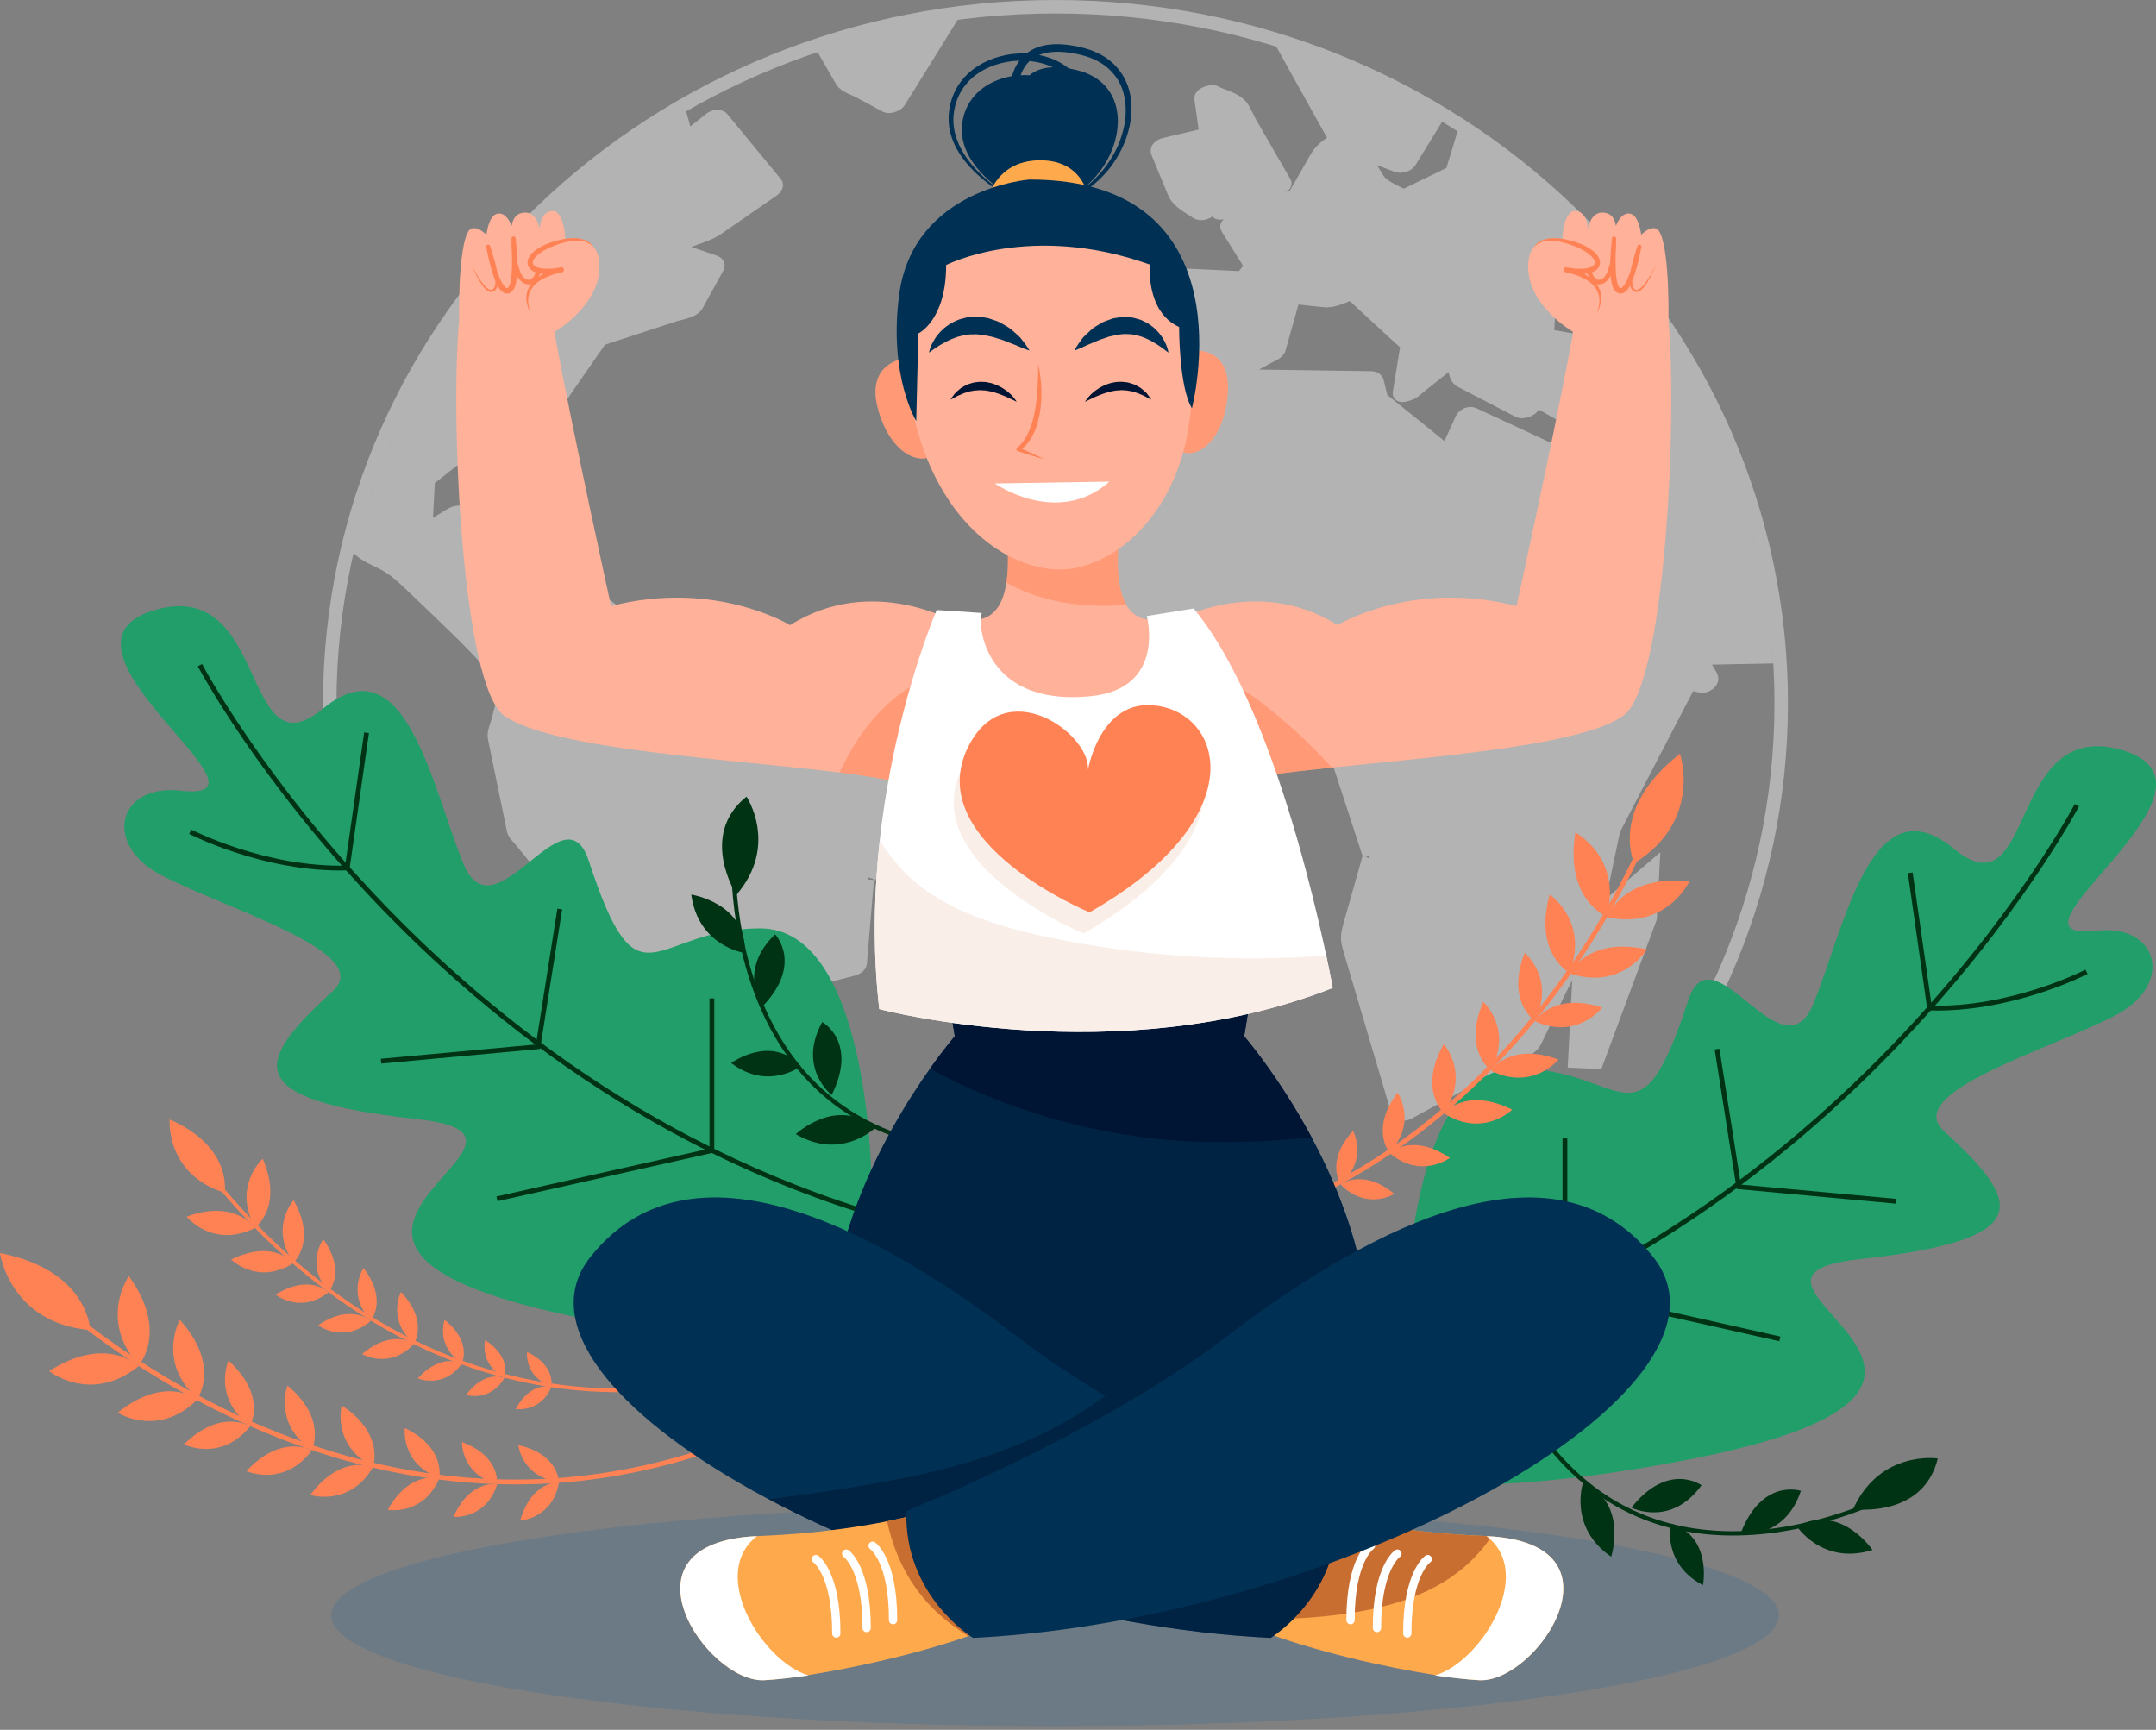 <svg width="344" height="276" viewBox="0 0 344 276" fill="none" xmlns="http://www.w3.org/2000/svg">
<rect x="0" y="0" width="344" height="276" fill="#808080" stroke="none"/>
<g opacity="0.4">
<path d="M168.406 223.309C232.358 223.309 284.201 173.561 284.201 112.193C284.201 50.826 232.358 1.077 168.406 1.077C104.455 1.077 52.612 50.826 52.612 112.193C52.612 173.561 104.455 223.309 168.406 223.309Z" stroke="white" stroke-width="1.803" stroke-miterlimit="10"/>
<mask id="mask0_161_1138" style="mask-type:luminance" maskUnits="userSpaceOnUse" x="52" y="1" width="233" height="223">
<path d="M168.406 223.309C232.358 223.309 284.201 173.561 284.201 112.193C284.201 50.826 232.358 1.077 168.406 1.077C104.455 1.077 52.612 50.826 52.612 112.193C52.612 173.561 104.455 223.309 168.406 223.309Z" fill="white"/>
</mask>
<g mask="url(#mask0_161_1138)">
<path d="M300.659 103.451C296.95 97.298 293.24 91.145 289.529 84.991C289.268 84.558 288.559 84.729 288.193 84.856C286.266 85.528 284.34 86.2 282.413 86.871C283.091 84.121 283.768 81.37 284.445 78.62C284.871 76.891 285.297 75.163 285.722 73.433C285.834 72.979 286.143 72.309 286.01 71.827C284.289 65.549 282.569 59.271 280.849 52.994C279.823 49.249 278.797 45.506 277.771 41.761C277.544 40.934 277.169 37.769 276.391 37.365C272.376 35.279 268.362 33.193 264.347 31.106C255.197 26.351 246.048 21.596 236.899 16.841C236.717 16.747 236.367 16.787 236.002 16.899C235.423 17.008 234.814 17.279 234.701 17.65C233.691 20.955 232.68 24.26 231.669 27.565C229.108 28.811 226.546 30.058 223.985 31.304C222.534 30.569 220.509 29.748 219.801 28.572C218.93 27.127 218.058 25.681 217.186 24.235C219.073 24.954 220.959 25.674 222.845 26.394C223.477 26.635 224.541 26.408 224.949 25.745C227.463 21.655 229.978 17.565 232.492 13.475C232.744 13.064 232.44 12.862 232.122 12.762C223.449 10.027 214.775 7.292 206.102 4.557C205.554 4.012 203.428 4.851 203.906 5.709C206.702 10.733 209.499 15.758 212.295 20.782C212.686 21.485 212.956 21.949 213.243 22.294C211.945 23.107 210.856 23.756 210.007 25.24C208.865 27.234 207.722 29.229 206.578 31.224C203.23 32.635 199.881 34.046 196.533 35.457C196.264 35.57 195.556 35.911 195.828 36.347C196.913 38.092 197.999 39.836 199.084 41.581C199.284 41.902 199.483 42.222 199.683 42.544C199.633 42.585 199.555 42.666 199.422 42.827C199.002 43.336 198.582 43.844 198.162 44.352C195.428 44.221 192.693 44.091 189.958 43.959C189.374 43.932 188.268 44.112 187.975 44.813C186.332 48.737 184.689 52.662 183.047 56.587C182.965 56.783 183.139 56.884 183.262 56.942C185.931 58.211 188.601 59.48 191.271 60.75C191.555 60.885 191.826 61.032 192.096 61.165C190.339 62.58 188.583 63.995 186.826 65.411C185.269 66.666 184.027 69.443 182.875 71.138C180.591 74.498 178.307 77.858 176.023 81.219C175.284 82.307 173.209 84.356 173.351 85.892C173.684 89.516 174.018 93.141 174.352 96.765C174.578 99.213 174.535 100.477 175.807 102.366C177.938 105.533 180.069 108.7 182.199 111.866C183.22 113.383 183.801 115.032 185.582 114.966C192.03 114.723 198.477 114.481 204.926 114.238C206.069 114.195 207.211 114.153 208.354 114.109C208.458 114.105 208.561 114.101 208.664 114.098C208.84 114.265 209.016 114.433 209.192 114.601C210.215 115.578 211.239 116.554 212.262 117.531C212.299 117.595 212.372 117.727 212.439 117.932C212.646 118.566 212.853 119.2 213.061 119.835C214.32 123.687 215.58 127.539 216.841 131.391C217.311 132.828 217.781 134.266 218.252 135.704C218.337 135.966 218.423 136.226 218.508 136.488C218.497 136.592 218.469 136.754 218.398 137.007C217.377 140.612 216.357 144.217 215.336 147.823C214.802 149.711 215.047 150.349 215.607 152.244C218.056 160.524 220.504 168.805 222.953 177.086C223.192 177.895 224.169 177.827 224.71 177.532C229.932 174.683 235.155 171.834 240.378 168.985C241.539 168.352 244.219 167.573 244.906 166.151C246.134 163.607 247.362 161.063 248.591 158.519C249.748 156.121 251.035 153.766 252.196 151.35L251.262 169.31L254.757 169.477L263.289 146.488L263.708 138.433L254.222 146.545C254.632 145.373 254.983 144.176 255.241 142.938C255.977 139.422 256.712 135.906 257.447 132.39C257.449 132.379 257.449 132.376 257.451 132.366C257.465 132.35 257.483 132.322 257.512 132.266C257.658 131.985 257.803 131.705 257.949 131.424C258.598 130.176 259.245 128.928 259.892 127.682C263.116 121.474 266.339 115.266 269.563 109.058C270.181 109.19 270.8 109.322 271.419 109.454C272.093 109.597 273.536 108.804 272.957 107.822C272.403 106.883 271.849 105.944 271.295 105.005C280.507 104.821 289.72 104.637 298.932 104.454C299.119 104.454 300.973 103.971 300.659 103.451ZM249.365 72.722C244.613 70.517 239.86 68.311 235.109 66.106C234.469 65.809 233.56 66.194 233.241 66.889C232.448 68.615 231.655 70.34 230.863 72.066C228.857 70.448 226.85 68.829 224.843 67.212C223.464 66.1 222.085 64.988 220.706 63.876C220.598 63.789 220.489 63.701 220.381 63.614C220.375 63.581 220.368 63.546 220.358 63.504C220.151 62.65 219.944 61.795 219.737 60.941C219.601 60.378 219.05 60.301 218.629 60.295C211.377 60.192 204.126 60.089 196.874 59.986C196.945 59.945 197.015 59.903 197.085 59.864C198.776 58.922 200.466 57.979 202.156 57.036C202.666 56.752 203.872 56.359 204.072 55.646C204.844 52.905 205.617 50.163 206.388 47.422C208.007 47.597 209.625 47.772 211.244 47.947C212.63 48.098 214.171 47.383 215.57 46.767C218.164 49.158 220.756 51.55 223.349 53.942C224.709 55.197 224.596 54.668 224.285 56.581C223.956 58.607 223.626 60.633 223.296 62.659C223.149 63.569 225.188 62.737 225.448 62.528C227.357 60.998 229.267 59.468 231.177 57.939C231.515 57.668 231.719 57.224 231.88 56.754C231.929 57.055 231.98 57.356 232.029 57.657C232.22 58.809 232.082 60.234 233.072 60.748C236.169 62.357 239.268 63.965 242.367 65.575C242.868 65.835 244.371 65.442 244.565 64.765C244.792 63.972 245.093 63.127 245.396 62.261C245.348 62.744 245.3 63.228 245.252 63.71C245.215 63.819 245.236 63.909 245.315 63.982C247.033 64.963 248.751 65.945 250.469 66.926C251.116 67.295 251.762 67.664 252.408 68.034C252.262 67.95 252.048 69.8 251.945 70.431C251.779 71.449 251.613 72.468 251.448 73.486C250.648 73.174 249.823 72.935 249.365 72.722ZM248.138 53.789C247.91 53.749 247.33 53.817 246.854 54.002C246.949 52.186 247.043 50.371 247.138 48.556C249.577 48.25 252.016 47.944 254.455 47.638C255.724 50.286 256.993 52.933 258.261 55.581C254.887 54.984 251.513 54.386 248.138 53.789ZM209.049 114.087C209.08 114.086 209.11 114.084 209.14 114.083C209.344 114.075 209.239 114.097 209.049 114.087ZM218.512 136.443C218.5 136.339 218.52 136.325 218.512 136.443V136.443Z" fill="white" stroke="white" stroke-width="2.152" stroke-miterlimit="10"/>
<path d="M187.335 30.653C188.001 32.269 189.695 32.968 190.983 33.884C191.562 34.296 193.111 33.971 193.162 32.992C193.243 31.428 193.324 29.864 193.406 28.3C193.657 30.09 193.909 31.878 194.16 33.667C194.246 34.279 195.578 33.831 195.825 33.721C198.623 32.475 201.421 31.228 204.219 29.982C204.351 29.923 205.178 29.503 204.99 29.176C203.157 25.998 201.323 22.821 199.489 19.643C198.996 18.788 198.48 17.362 197.787 16.692C196.85 15.79 195.165 15.364 193.993 14.827C193.558 14.36 191.53 14.958 191.64 15.739C191.909 17.658 192.18 19.577 192.449 21.496C192.395 21.505 192.34 21.514 192.293 21.525C190.108 22.042 187.924 22.558 185.739 23.074C185.519 23.126 185.344 23.209 185.203 23.307C184.807 23.547 184.558 23.914 184.72 24.31C185.593 26.425 186.464 28.539 187.335 30.653Z" fill="white" stroke="white" stroke-width="2.152" stroke-miterlimit="10"/>
<path d="M151.3 1.906C144.644 2.264 137.988 2.623 131.333 2.982C130.613 2.769 128.926 3.508 129.319 4.19C130.986 7.088 132.653 9.985 134.32 12.883C134.823 13.757 136.362 14.174 137.144 14.597C138.541 15.353 139.937 16.109 141.334 16.864C141.877 17.158 143.091 16.774 143.437 16.215C146.264 11.658 149.09 7.1 151.917 2.542C152.234 2.027 151.645 1.887 151.3 1.906Z" fill="white" stroke="white" stroke-width="2.152" stroke-miterlimit="10"/>
<path d="M139.867 122.356C138.797 120.912 137.487 120.986 135.883 120.645C130.19 119.432 124.495 118.219 118.802 117.006C119.447 117.144 118.88 116.855 118.505 116.378C117.977 115.703 117.448 115.029 116.919 114.354C115.808 112.936 114.697 111.519 113.586 110.101C112.499 108.714 110.954 107.789 109.624 106.745C104.925 103.056 100.226 99.367 95.528 95.679C95.046 95.301 94.24 95.65 93.8 95.926C91.011 97.675 88.222 99.425 85.433 101.173C84.93 100.22 84.369 99.177 83.418 99.132C82.199 99.073 80.979 99.014 79.759 98.956C80.315 96.018 80.871 93.08 81.426 90.142C81.519 89.65 80.982 89.49 80.671 89.475C78.994 89.395 77.316 89.314 75.638 89.234C76.364 87.344 77.089 85.453 77.814 83.563C77.98 83.128 77.823 82.828 77.414 82.721C75.728 82.275 73.586 81.12 71.947 82.13C70.599 82.96 69.252 83.789 67.903 84.619C67.972 83.309 68.04 82 68.108 80.691C68.17 79.493 68.233 78.297 68.295 77.099C68.309 76.832 68.289 76.671 68.255 76.578C68.296 76.551 68.343 76.517 68.396 76.475C69.293 75.767 70.191 75.059 71.089 74.351C71.499 74.028 71.908 73.705 72.317 73.383C72.371 73.341 72.412 73.312 72.456 73.281C73.766 73.136 75.076 72.99 76.385 72.844C77.502 74.432 78.618 76.02 79.735 77.608C80.442 78.612 83.712 78.078 84.732 78.127C85.179 78.148 86.642 77.764 86.415 76.919C86.114 75.801 85.813 74.682 85.511 73.563C85.303 72.794 85.096 72.025 84.889 71.256C84.72 70.629 84.825 70.192 84.548 70.603C86.039 68.393 87.53 66.183 89.021 63.973C91.267 60.645 93.576 57.372 95.862 54.081C99.795 52.797 103.727 51.512 107.66 50.227C108.544 49.939 110.595 49.684 111.152 48.673C112.256 46.671 113.36 44.667 114.464 42.665C114.702 42.233 114.411 41.941 114.064 41.822C111.808 41.053 109.55 40.284 107.294 39.515C108.183 39.14 109.072 38.766 109.961 38.392C111.401 37.785 113.132 37.358 114.455 36.441C117.432 34.381 120.409 32.321 123.386 30.26C123.647 30.079 124.048 29.609 123.75 29.247C120.909 25.798 118.068 22.349 115.226 18.9C114.785 18.365 113.784 18.649 113.333 19.008C112.069 20.013 110.804 21.019 109.54 22.025C108.825 19.423 108.109 16.822 107.393 14.222C107.395 14.117 107.349 14.017 107.251 13.925C107.175 13.833 107.073 13.767 106.952 13.725C102.681 11.204 98.41 8.683 94.139 6.162C93.47 5.768 92.477 6.175 92.036 6.811C78.235 26.704 64.433 46.597 50.632 66.49C50.438 66.77 50.243 67.052 50.048 67.332C49.968 67.462 49.942 67.604 49.968 67.759C52.105 73.882 54.242 80.005 56.379 86.128C57.168 88.389 59.707 89.022 61.516 90.063C63.371 91.13 64.561 92.331 66.408 94.106C70.758 98.285 75.166 102.317 79.175 106.925C79.701 107.529 80.226 108.133 80.751 108.737C80.894 108.9 80.978 108.966 81.03 108.992C81.009 109.014 80.986 109.051 80.965 109.135C80.484 111.038 80.002 112.943 79.52 114.846C79.33 115.597 78.734 116.884 78.9 117.691C79.183 119.065 79.467 120.44 79.75 121.815C80.48 125.358 81.21 128.901 81.939 132.444C82.066 133.062 82.638 133.53 82.998 133.972C84.255 135.506 85.511 137.04 86.767 138.575C87.844 139.89 90.054 141.859 90.135 143.171C90.276 145.477 90.418 147.783 90.56 150.09C91.416 164.017 92.272 177.945 93.129 191.871C93.156 192.322 93.818 192.633 94.104 192.845C95.556 193.918 97.008 194.991 98.461 196.064C101.065 197.989 103.67 199.913 106.274 201.838C106.838 202.255 108.603 201.758 108.455 200.762C107.761 196.079 107.067 191.395 106.373 186.712C106.124 185.037 105.876 183.361 105.627 181.686C105.911 181.367 106.193 181.048 106.477 180.729C107.35 179.746 108.223 178.763 109.096 177.78C111.522 175.046 114.011 172.503 116.014 169.349C118.431 165.543 120.847 161.737 123.263 157.931C127.573 156.821 131.884 155.711 136.195 154.601C136.532 154.514 137.201 154.177 137.242 153.693C137.617 149.234 137.993 144.775 138.368 140.316C138.343 140.612 138.382 140.369 138.517 140.171C138.788 139.775 139.06 139.379 139.331 138.983C140.104 137.855 140.877 136.727 141.65 135.599C142.865 133.825 144.079 132.052 145.295 130.279C145.42 130.097 145.413 129.841 145.285 129.668C143.481 127.23 141.674 124.793 139.867 122.356ZM72.564 73.207C72.821 73.044 72.831 73.114 72.564 73.207V73.207ZM105.464 181.88C105.388 181.977 105.414 181.961 105.464 181.88V181.88Z" fill="white" stroke="white" stroke-width="2.152" stroke-miterlimit="10"/>
</g>
<mask id="mask1_161_1138" style="mask-type:luminance" maskUnits="userSpaceOnUse" x="52" y="1" width="233" height="223">
<path d="M168.406 223.309C232.358 223.309 284.201 173.561 284.201 112.193C284.201 50.826 232.358 1.077 168.406 1.077C104.455 1.077 52.612 50.826 52.612 112.193C52.612 173.561 104.455 223.309 168.406 223.309Z" fill="white"/>
</mask>
<g mask="url(#mask1_161_1138)">
<path d="M115.427 217.129L133.995 201.122L151.585 208.525L162.115 212.002L175.689 218.01L193.04 210.94L211.996 210.887L219.172 203.674L237.634 215.141L205.793 242.212C205.793 242.212 143.754 236.545 142.567 235.458C141.38 234.37 115.427 217.129 115.427 217.129Z" fill="white" stroke="white" stroke-width="2.152" stroke-miterlimit="10"/>
</g>
<path d="M168.406 223.309C232.358 223.309 284.201 173.561 284.201 112.193C284.201 50.826 232.358 1.077 168.406 1.077C104.455 1.077 52.612 50.826 52.612 112.193C52.612 173.561 104.455 223.309 168.406 223.309Z" stroke="white" stroke-width="2.152" stroke-miterlimit="10"/>
</g>
<path opacity="0.2" d="M168.337 275.413C232.121 275.413 283.828 267.498 283.828 257.735C283.828 247.973 232.121 240.058 168.337 240.058C104.552 240.058 52.845 247.973 52.845 257.735C52.845 267.498 104.552 275.413 168.337 275.413Z" fill="#22689E"/>
<path d="M224.259 210.155C224.259 210.155 224.645 170.469 241.984 170.469C259.322 170.469 261.249 184.339 269.34 159.68C273.276 147.688 284.367 172.395 289.376 160.065C294.385 147.735 298.623 124.616 311.724 135.405C324.825 146.194 320.201 114.599 338.311 119.607C358.577 125.213 316.813 150.542 334.458 148.505C344.476 147.35 346.955 157.104 337.54 161.991C326.721 167.606 303.384 174.306 310.183 180.486C322.898 192.046 324.825 197.825 296.698 200.908C268.57 203.99 330.605 220.944 269.341 232.889C208.077 244.833 198.829 226.339 198.829 226.339L204.223 212.468L224.259 210.155Z" fill="#229E6A"/>
<path d="M331.376 128.47C331.376 128.47 292.845 201.679 211.159 219.402" stroke="#003314" stroke-width="0.77" stroke-miterlimit="10"/>
<path d="M332.916 155.056C332.916 155.056 320.972 161.221 307.871 160.836L304.789 139.259" stroke="#003314" stroke-width="0.77" stroke-miterlimit="10"/>
<path d="M302.477 191.661L277.431 189.349L273.964 167.386" stroke="#003314" stroke-width="0.77" stroke-miterlimit="10"/>
<path d="M283.982 213.623L249.689 205.917V181.643" stroke="#003314" stroke-width="0.77" stroke-miterlimit="10"/>
<path d="M139.015 187.807C139.015 187.807 138.63 148.12 121.291 148.12C103.951 148.12 102.026 161.992 93.934 137.332C89.999 125.34 78.907 150.047 73.898 137.718C68.889 125.387 64.651 102.269 51.55 113.057C38.449 123.846 43.073 92.251 24.963 97.259C4.697 102.865 46.462 128.194 28.816 126.157C18.799 125.002 16.319 134.756 25.734 139.643C36.553 145.258 59.89 151.958 53.091 158.138C40.376 169.698 38.449 175.477 66.577 178.56C94.704 181.642 32.669 198.596 93.934 210.541C155.198 222.485 164.446 203.991 164.446 203.991L159.052 190.12L139.015 187.807Z" fill="#229E6A"/>
<path d="M31.899 106.122C31.899 106.122 70.43 179.331 152.116 197.054" stroke="#003314" stroke-width="0.77" stroke-miterlimit="10"/>
<path d="M30.358 132.708C30.358 132.708 42.302 138.873 55.403 138.487L58.485 116.91" stroke="#003314" stroke-width="0.77" stroke-miterlimit="10"/>
<path d="M60.797 169.313L85.843 167.001L89.311 145.038" stroke="#003314" stroke-width="0.77" stroke-miterlimit="10"/>
<path d="M79.293 191.275L113.585 183.569V159.295" stroke="#003314" stroke-width="0.77" stroke-miterlimit="10"/>
<path d="M303.069 237.82C303.069 237.82 264.046 259.658 243.509 225.268" stroke="#003314" stroke-width="0.682" stroke-miterlimit="10" stroke-linecap="round" stroke-linejoin="round"/>
<path d="M295.673 240.786C295.673 240.786 306.845 242.329 309.181 232.704C309.181 232.704 299.969 231.3 295.673 240.786Z" fill="#003314"/>
<path d="M298.761 247.304C298.761 247.304 293.715 239.79 286.702 243.533C286.702 243.533 290.786 249.799 298.761 247.304Z" fill="#003314"/>
<path d="M257.071 248.382C257.071 248.382 259.859 239.771 252.581 236.573C252.581 236.573 250.179 243.656 257.071 248.382Z" fill="#003314"/>
<path d="M271.718 252.92C271.718 252.92 273.235 245.098 266.534 243.08C266.534 243.08 265.191 249.525 271.718 252.92Z" fill="#003314"/>
<path d="M287.343 237.87C287.343 237.87 281.134 235.778 277.744 244.632C277.744 244.632 284.693 245.796 287.343 237.87Z" fill="#003314"/>
<path d="M271.486 236.978C271.486 236.978 266.191 233.12 260.301 240.549C260.301 240.549 266.581 243.744 271.486 236.978Z" fill="#003314"/>
<path d="M117.064 134.808C117.064 134.808 113.8 179.408 153.65 183.455" stroke="#003314" stroke-width="0.682" stroke-miterlimit="10" stroke-linecap="round" stroke-linejoin="round"/>
<path d="M117.507 142.765C117.507 142.765 111.38 133.296 119.111 127.104C119.111 127.104 124.282 134.858 117.507 142.765Z" fill="#003314"/>
<path d="M110.294 142.727C110.294 142.727 119.238 144.117 118.816 152.054C118.816 152.054 111.41 151.009 110.294 142.727Z" fill="#003314"/>
<path d="M126.968 180.953C126.968 180.953 133.589 174.782 139.567 180.021C139.567 180.021 134.167 185.196 126.968 180.953Z" fill="#003314"/>
<path d="M116.656 169.604C116.656 169.604 123.101 164.919 127.765 170.135C127.765 170.135 122.494 174.08 116.656 169.604Z" fill="#003314"/>
<path d="M123.676 149.077C123.676 149.077 128.2 153.817 121.613 160.636C121.613 160.636 117.618 154.834 123.676 149.077Z" fill="#003314"/>
<path d="M131.196 163.065C131.196 163.065 136.934 166.229 132.696 174.71C132.696 174.71 127.145 170.373 131.196 163.065Z" fill="#003314"/>
<path d="M265.705 125.716C265.705 125.716 243.429 195.436 173.473 200.129" stroke="#FF8255" stroke-width="0.77" stroke-miterlimit="10"/>
<path d="M260.746 137.73C260.746 137.73 256.662 129.102 268.043 120.266C268.043 120.266 271.728 130.926 260.746 137.73Z" fill="#FF8255"/>
<path d="M256.449 146.357C256.449 146.357 258.717 139.506 269.554 140.61C269.554 140.61 266.007 148.366 256.449 146.357Z" fill="#FF8255"/>
<path d="M256.346 146.24C256.346 146.24 249.635 143.586 251.354 132.829C251.354 132.829 258.895 136.812 256.346 146.24Z" fill="#FF8255"/>
<path d="M250.492 155.33C250.492 155.33 253.19 149.421 262.778 151.467C262.778 151.467 258.847 158.06 250.492 155.33Z" fill="#FF8255"/>
<path d="M250.411 155.214C250.411 155.214 244.665 152.184 247.254 142.728C247.254 142.728 253.611 147.028 250.411 155.214Z" fill="#FF8255"/>
<path d="M244.911 162.952C244.911 162.952 247.703 158.196 255.623 160.757C255.623 160.757 251.731 165.983 244.911 162.952Z" fill="#FF8255"/>
<path d="M244.853 162.848C244.853 162.848 240.263 159.79 243.27 152.027C243.27 152.027 248.267 156.211 244.853 162.848Z" fill="#FF8255"/>
<path d="M237.871 170.828C237.871 170.828 240.847 166.185 248.661 169.054C248.661 169.054 244.567 174.124 237.871 170.828Z" fill="#FF8255"/>
<path d="M237.817 170.721C237.817 170.721 233.351 167.486 236.66 159.848C236.66 159.848 241.489 164.224 237.817 170.721Z" fill="#FF8255"/>
<path d="M230.358 177.621C230.358 177.621 233.828 173.334 241.278 177.048C241.278 177.048 236.65 181.636 230.358 177.621Z" fill="#FF8255"/>
<path d="M230.316 177.51C230.316 177.51 226.234 173.801 230.366 166.575C230.366 166.575 234.682 171.456 230.316 177.51Z" fill="#FF8255"/>
<path d="M221.72 183.982C221.72 183.982 225.248 180.637 231.328 184.742C231.328 184.742 226.755 188.216 221.72 183.982Z" fill="#FF8255"/>
<path d="M221.696 183.879C221.696 183.879 218.558 180.167 223.003 174.33C223.003 174.33 226.211 179.094 221.696 183.879Z" fill="#FF8255"/>
<path d="M213.916 188.999C213.916 188.999 217.366 186.292 222.481 190.491C222.481 190.491 218.08 193.226 213.916 188.999Z" fill="#FF8255"/>
<path d="M213.903 188.905C213.903 188.905 211.396 185.307 215.88 180.439C215.88 180.439 218.36 184.988 213.903 188.905Z" fill="#FF8255"/>
<path d="M204.954 193.151C204.954 193.151 208.743 190.944 213.233 195.808C213.233 195.808 208.498 197.911 204.954 193.151Z" fill="#FF8255"/>
<path d="M204.955 193.056C204.955 193.056 202.967 189.147 208.078 184.943C208.078 184.943 209.908 189.789 204.955 193.056Z" fill="#FF8255"/>
<path d="M4.546 203.737C4.546 203.737 55.893 255.897 120.435 228.51" stroke="#FF8255" stroke-width="0.77" stroke-miterlimit="10"/>
<path d="M14.393 212.219C14.393 212.219 14.143 202.676 0 199.929C0 199.929 1.524 211.104 14.393 212.219Z" fill="#FF8255"/>
<path d="M22.122 217.979C22.122 217.979 17.006 212.888 7.834 218.765C7.834 218.765 14.499 224.084 22.122 217.979Z" fill="#FF8255"/>
<path d="M22.161 217.827C22.161 217.827 26.952 212.43 20.562 203.607C20.562 203.607 15.631 210.564 22.161 217.827Z" fill="#FF8255"/>
<path d="M31.488 223.295C31.488 223.295 26.414 219.241 18.782 225.395C18.782 225.395 25.264 229.503 31.488 223.295Z" fill="#FF8255"/>
<path d="M31.508 223.156C31.508 223.156 35.267 217.859 28.689 210.59C28.689 210.59 24.957 217.296 31.508 223.156Z" fill="#FF8255"/>
<path d="M39.908 227.579C39.908 227.579 35.271 224.595 29.359 230.455C29.359 230.455 35.191 233.361 39.908 227.579Z" fill="#FF8255"/>
<path d="M39.913 227.459C39.913 227.459 42.628 222.658 36.441 217.089C36.441 217.089 33.871 223.078 39.913 227.459Z" fill="#FF8255"/>
<path d="M49.745 231.429C49.745 231.429 44.993 228.629 39.316 234.716C39.316 234.716 45.257 237.392 49.745 231.429Z" fill="#FF8255"/>
<path d="M49.745 231.31C49.745 231.31 52.27 226.407 45.87 221.084C45.87 221.084 43.536 227.169 49.745 231.31Z" fill="#FF8255"/>
<path d="M59.515 234.1C59.515 234.1 54.484 231.841 49.512 238.517C49.512 238.517 55.713 240.522 59.515 234.1Z" fill="#FF8255"/>
<path d="M59.502 233.981C59.502 233.981 61.471 228.829 54.522 224.246C54.522 224.246 52.874 230.55 59.502 233.981Z" fill="#FF8255"/>
<path d="M70.094 235.877C70.094 235.877 65.437 234.485 61.864 240.892C61.864 240.892 67.513 241.928 70.094 235.877Z" fill="#FF8255"/>
<path d="M70.069 235.774C70.069 235.774 71.194 231.045 64.593 227.843C64.593 227.843 63.881 233.542 70.069 235.774Z" fill="#FF8255"/>
<path d="M79.323 236.831C79.323 236.831 75.023 235.973 72.354 242.029C72.354 242.029 77.515 242.483 79.323 236.831Z" fill="#FF8255"/>
<path d="M79.293 236.742C79.293 236.742 79.905 232.4 73.707 230.079C73.707 230.079 73.547 235.258 79.293 236.742Z" fill="#FF8255"/>
<path d="M89.194 236.492C89.194 236.492 84.817 236.234 83.005 242.599C83.005 242.599 88.18 242.338 89.194 236.492Z" fill="#FF8255"/>
<path d="M89.151 236.407C89.151 236.407 89.16 232.022 82.702 230.577C82.702 230.577 83.256 235.728 89.151 236.407Z" fill="#FF8255"/>
<path d="M29.851 182.253C29.851 182.253 59.63 230.207 112.834 220.555" stroke="#FF8255" stroke-width="0.594" stroke-miterlimit="10"/>
<path d="M35.82 190.305C35.82 190.305 37.251 183.083 27.077 178.616C27.077 178.616 26.327 187.282 35.82 190.305Z" fill="#FF8255"/>
<path d="M40.657 195.95C40.657 195.95 37.672 191.252 29.774 194.117C29.774 194.117 33.886 199.25 40.657 195.95Z" fill="#FF8255"/>
<path d="M40.712 195.842C40.712 195.842 45.232 192.594 41.923 184.873C41.923 184.873 37.032 189.27 40.712 195.842Z" fill="#FF8255"/>
<path d="M46.802 201.539C46.802 201.539 43.672 197.627 36.886 200.962C36.886 200.962 41.066 205.153 46.802 201.539Z" fill="#FF8255"/>
<path d="M46.84 201.438C46.84 201.438 50.568 198.091 46.852 191.505C46.852 191.505 42.906 195.917 46.84 201.438Z" fill="#FF8255"/>
<path d="M52.409 206.19C52.409 206.19 49.426 203.158 43.984 206.563C43.984 206.563 47.879 209.74 52.409 206.19Z" fill="#FF8255"/>
<path d="M52.433 206.101C52.433 206.101 55.291 202.951 51.581 197.711C51.581 197.711 48.631 201.78 52.433 206.101Z" fill="#FF8255"/>
<path d="M59.156 210.756C59.156 210.756 56.057 207.844 50.752 211.459C50.752 211.459 54.767 214.481 59.156 210.756Z" fill="#FF8255"/>
<path d="M59.177 210.667C59.177 210.667 61.908 207.407 57.997 202.317C57.997 202.317 55.208 206.497 59.177 210.667Z" fill="#FF8255"/>
<path d="M66.053 214.424C66.053 214.424 62.652 211.87 57.778 216.05C57.778 216.05 62.103 218.61 66.053 214.424Z" fill="#FF8255"/>
<path d="M66.064 214.332C66.064 214.332 68.419 210.79 63.969 206.162C63.969 206.162 61.66 210.626 66.064 214.332Z" fill="#FF8255"/>
<path d="M73.711 217.555C73.711 217.555 70.444 215.718 66.668 219.932C66.668 219.932 70.742 221.67 73.711 217.555Z" fill="#FF8255"/>
<path d="M73.709 217.474C73.709 217.474 75.358 214.107 70.935 210.577C70.935 210.577 69.432 214.745 73.709 217.474Z" fill="#FF8255"/>
<path d="M80.492 219.84C80.492 219.84 77.403 218.464 74.367 222.568C74.367 222.568 78.173 223.785 80.492 219.84Z" fill="#FF8255"/>
<path d="M80.484 219.767C80.484 219.767 81.681 216.605 77.412 213.807C77.412 213.807 76.413 217.676 80.484 219.767Z" fill="#FF8255"/>
<path d="M87.975 221.259C87.975 221.259 84.727 220.322 82.284 224.803C82.284 224.803 86.221 225.486 87.975 221.259Z" fill="#FF8255"/>
<path d="M87.957 221.188C87.957 221.188 88.709 217.891 84.095 215.707C84.095 215.707 83.638 219.677 87.957 221.188Z" fill="#FF8255"/>
<path d="M186.096 98.535C174.52 101.912 179.343 80.688 179.343 80.688L169.981 77.568L169.955 77.311L169.585 77.435L169.214 77.311L169.187 77.568L159.825 80.688C159.825 80.688 164.648 101.911 153.073 98.535C141.496 95.159 161.272 123.135 161.272 123.135H164.391H174.779H177.897C177.897 123.135 197.673 95.159 186.096 98.535Z" fill="#FFB199"/>
<path opacity="0.5" d="M160.581 92.959C166.088 96.094 172.989 97.083 179.722 96.514C176.871 91.577 179.344 80.688 179.344 80.688L169.982 77.568L169.955 77.311L169.585 77.435L169.215 77.311L169.189 77.568L159.827 80.688C159.827 80.688 161.403 87.645 160.581 92.959Z" fill="#FF8255"/>
<path d="M163.777 32.742C163.777 32.742 151.293 27.124 153.79 18.386C156.286 9.647 171.578 9.959 171.891 18.697C172.203 27.436 162.528 20.882 162.528 20.882C162.528 20.882 159.408 8.086 171.891 11.208C184.375 14.329 177.197 33.99 163.777 32.742Z" fill="#003154"/>
<path d="M163.481 32.734C161.031 31.642 158.72 30.216 156.653 28.475C154.616 26.728 152.755 24.601 151.858 21.954C151.408 20.643 151.255 19.219 151.419 17.832C151.583 16.437 152.005 15.106 152.735 13.878C153.453 12.669 154.443 11.623 155.597 10.825C156.746 10.021 158.035 9.434 159.376 9.051C162.057 8.278 164.975 8.335 167.638 9.29C168.969 9.764 170.218 10.541 171.227 11.584C172.251 12.617 172.918 13.998 173.197 15.419C173.343 16.113 173.367 16.894 173.361 17.538C173.327 18.261 173.272 18.996 173.036 19.713C172.814 20.428 172.424 21.164 171.783 21.696C171.148 22.235 170.331 22.498 169.572 22.558C168.035 22.663 166.653 22.229 165.358 21.726C164.057 21.206 162.863 20.551 161.683 19.782L161.462 19.638L161.408 19.386C161.137 18.123 161.013 16.903 161.011 15.639C161.015 14.385 161.147 13.107 161.55 11.871C161.934 10.641 162.649 9.437 163.701 8.589C164.75 7.734 166.054 7.269 167.33 7.127C168.611 6.969 169.882 7.059 171.106 7.272C171.74 7.359 172.293 7.514 172.956 7.663C173.536 7.857 174.097 7.976 174.704 8.269C175.317 8.504 175.863 8.835 176.409 9.163C176.923 9.546 177.446 9.922 177.882 10.398C178.781 11.314 179.477 12.425 179.918 13.62C180.358 14.819 180.532 16.089 180.533 17.339C180.529 18.591 180.357 19.837 180.009 21.028C179.664 22.217 179.218 23.378 178.616 24.456C178.013 25.529 177.342 26.57 176.516 27.484C175.695 28.396 174.815 29.264 173.811 29.969C172.817 30.684 171.758 31.317 170.62 31.763C170.067 32.023 169.469 32.168 168.894 32.364C168.296 32.481 167.712 32.666 167.103 32.71C165.901 32.899 164.68 32.833 163.481 32.734ZM163.481 32.734C164.686 32.769 165.897 32.768 167.074 32.516C167.669 32.44 168.239 32.24 168.818 32.101C169.376 31.885 169.952 31.721 170.483 31.445C171.576 30.965 172.58 30.308 173.514 29.578C174.459 28.857 175.274 27.982 176.029 27.074C176.781 26.159 177.41 25.15 177.96 24.108C178.51 23.063 178.906 21.946 179.206 20.813C179.508 19.68 179.637 18.506 179.613 17.348C179.583 16.191 179.394 15.038 178.974 13.976C178.55 12.918 177.914 11.959 177.106 11.175C176.311 10.386 175.312 9.762 174.282 9.352C173.803 9.11 173.174 8.971 172.61 8.789C172.094 8.684 171.481 8.516 170.916 8.449C169.766 8.256 168.6 8.191 167.485 8.339C166.368 8.472 165.318 8.874 164.496 9.556C163.671 10.232 163.094 11.196 162.77 12.261C162.43 13.324 162.315 14.481 162.322 15.634C162.329 16.782 162.466 17.975 162.71 19.069L162.435 18.673C163.502 19.365 164.685 19.978 165.866 20.469C167.047 20.948 168.308 21.318 169.465 21.239C170.038 21.195 170.553 21.018 170.948 20.69C171.346 20.365 171.626 19.879 171.805 19.323C171.997 18.764 172.048 18.147 172.086 17.536C172.096 16.842 172.08 16.274 171.96 15.654C171.73 14.453 171.197 13.308 170.335 12.425C169.487 11.537 168.411 10.841 167.22 10.408C164.841 9.527 162.144 9.46 159.659 10.097C158.416 10.42 157.22 10.93 156.154 11.637C155.084 12.339 154.168 13.264 153.491 14.342C152.82 15.4 152.375 16.666 152.201 17.928C152.02 19.2 152.126 20.509 152.515 21.745C153.259 24.244 154.96 26.398 156.901 28.195C157.884 29.09 158.933 29.92 160.04 30.669C161.14 31.428 162.284 32.129 163.481 32.734Z" fill="#003154"/>
<path d="M157.441 32.396C157.441 32.396 158.464 25.576 165.967 25.576C173.469 25.576 173.81 32.396 173.81 32.396H157.441Z" fill="#FFA94D"/>
<path d="M149.757 61.147C147.278 55.45 143.744 57.074 142.746 57.683C141.47 58.2 138.502 60.041 140.21 65.663C142.353 72.718 146.866 74.07 148.828 72.662C148.848 72.647 148.866 72.629 148.884 72.612C150.823 71.277 152.318 67.031 149.757 61.147Z" fill="#FFB199"/>
<path opacity="0.5" d="M149.757 61.147C147.278 55.45 143.744 57.074 142.746 57.683C141.47 58.2 138.502 60.041 140.21 65.663C142.353 72.718 146.866 74.07 148.828 72.662C148.848 72.647 148.866 72.629 148.884 72.612C150.823 71.277 152.318 67.031 149.757 61.147Z" fill="#FF8255"/>
<path d="M185.676 61.08C187.029 54.927 190.789 55.681 191.879 56.041C193.223 56.245 196.471 57.346 195.857 63.244C195.087 70.645 190.929 73.031 188.748 72.117C188.725 72.108 188.705 72.095 188.683 72.082C186.538 71.234 184.278 67.436 185.676 61.08Z" fill="#FFB199"/>
<path opacity="0.5" d="M185.676 61.08C187.029 54.927 190.789 55.681 191.879 56.041C193.223 56.245 196.471 57.346 195.857 63.244C195.087 70.645 190.929 73.031 188.748 72.117C188.725 72.108 188.705 72.095 188.683 72.082C186.538 71.234 184.278 67.436 185.676 61.08Z" fill="#FF8255"/>
<path d="M189.038 51.191C184.453 28.837 168.006 30.902 163.208 32.012C157.342 32.515 143.041 35.917 144.475 57.231C146.273 83.975 163.093 93.268 172.738 90.358C172.839 90.328 172.932 90.283 173.026 90.242C182.499 87.558 193.774 74.286 189.038 51.191Z" fill="#FFB199"/>
<path d="M164.262 28.645C164.262 28.645 145.701 30.033 143.46 47.059C141.755 60.017 146.188 67.178 146.188 67.178L146.529 53.196C146.529 53.196 150.962 51.151 150.962 42.284C150.962 42.284 164.362 35.389 183.459 42.209C183.459 42.209 182.766 49.729 188.133 52.173C188.133 52.173 188.109 61.801 190.179 65.132C190.179 65.132 199.727 28.645 164.262 28.645Z" fill="#003154"/>
<path d="M148.234 56.268C148.234 56.268 148.27 55.95 148.466 55.44C148.557 55.178 148.696 54.878 148.876 54.538C149.074 54.214 149.282 53.819 149.596 53.456C149.883 53.066 150.265 52.705 150.685 52.325C150.895 52.135 151.148 51.987 151.391 51.81C151.632 51.626 151.902 51.476 152.193 51.348C152.479 51.213 152.77 51.064 153.08 50.959C153.395 50.867 153.718 50.777 154.047 50.7C154.374 50.602 154.714 50.59 155.054 50.566C155.393 50.556 155.741 50.503 156.076 50.535L157.08 50.663C157.247 50.686 157.413 50.708 157.577 50.738L158.043 50.887C158.656 51.095 159.284 51.264 159.791 51.589C160.309 51.892 160.831 52.154 161.251 52.492C161.668 52.837 162.049 53.17 162.39 53.485C162.745 53.783 162.998 54.133 163.23 54.429C163.467 54.72 163.652 54.993 163.807 55.212C164.113 55.654 164.259 55.927 164.259 55.927C164.259 55.927 163.948 55.838 163.453 55.648C163.206 55.551 162.904 55.442 162.583 55.293C162.255 55.151 161.899 54.977 161.487 54.846C161.084 54.7 160.66 54.535 160.225 54.351C159.789 54.168 159.306 54.074 158.841 53.902C158.377 53.705 157.877 53.678 157.396 53.544L157.031 53.456L156.665 53.427L155.935 53.35C155.691 53.314 155.454 53.358 155.213 53.354C154.975 53.371 154.729 53.33 154.5 53.392C154.267 53.434 154.034 53.464 153.798 53.488C153.567 53.53 153.349 53.614 153.12 53.661L152.782 53.743L152.46 53.867C152.247 53.949 152.028 54.016 151.823 54.105C151.421 54.3 151.015 54.467 150.664 54.68C150.294 54.866 149.976 55.081 149.67 55.257C149.394 55.461 149.111 55.616 148.909 55.774C148.7 55.929 148.522 56.042 148.412 56.132C148.297 56.221 148.234 56.268 148.234 56.268Z" fill="#003154"/>
<path d="M186.428 56.268C186.428 56.268 186.194 56.076 185.794 55.781C185.605 55.624 185.34 55.468 185.085 55.264C184.797 55.089 184.504 54.868 184.156 54.681C183.827 54.469 183.453 54.288 183.073 54.098C182.888 53.992 182.677 53.937 182.479 53.85C182.276 53.772 182.082 53.674 181.864 53.633C181.65 53.582 181.443 53.512 181.232 53.451C181.012 53.427 180.794 53.398 180.577 53.355C180.363 53.294 180.136 53.319 179.913 53.31C179.689 53.313 179.468 53.274 179.241 53.302L178.559 53.38C178.445 53.391 178.332 53.402 178.217 53.408L177.876 53.497C177.426 53.63 176.956 53.663 176.521 53.861C176.086 54.035 175.628 54.128 175.221 54.319C174.812 54.505 174.413 54.673 174.034 54.822C173.645 54.956 173.313 55.135 173.004 55.278C172.701 55.428 172.417 55.541 172.184 55.64C171.717 55.834 171.422 55.927 171.422 55.927C171.422 55.927 171.552 55.662 171.829 55.23C171.968 55.015 172.135 54.747 172.35 54.463C172.563 54.174 172.789 53.828 173.119 53.533C173.434 53.222 173.788 52.892 174.175 52.551C174.562 52.21 175.058 51.95 175.546 51.646C176.022 51.322 176.622 51.144 177.209 50.935L177.655 50.785C177.813 50.754 177.973 50.731 178.133 50.708L179.102 50.578C179.427 50.553 179.763 50.601 180.091 50.613C180.421 50.631 180.747 50.66 181.062 50.758C181.378 50.837 181.689 50.928 181.991 51.022C182.282 51.147 182.562 51.285 182.833 51.425C183.111 51.553 183.355 51.721 183.584 51.897C183.81 52.077 184.057 52.216 184.24 52.418C184.632 52.79 184.974 53.157 185.236 53.537C185.522 53.892 185.699 54.281 185.878 54.595C186.036 54.927 186.158 55.218 186.234 55.47C186.404 55.964 186.428 56.268 186.428 56.268Z" fill="#003154"/>
<path d="M173.128 64.109C173.128 64.109 173.497 63.413 174.379 62.648C174.605 62.467 174.841 62.25 175.131 62.079C175.408 61.888 175.716 61.704 176.057 61.553C176.388 61.385 176.761 61.262 177.137 61.14C177.529 61.074 177.918 60.941 178.332 60.934L178.945 60.912C179.149 60.921 179.352 60.952 179.553 60.971C179.961 60.986 180.337 61.139 180.702 61.249C181.077 61.336 181.381 61.564 181.686 61.72C182 61.867 182.236 62.096 182.461 62.287C182.681 62.484 182.899 62.642 183.034 62.843C183.185 63.027 183.306 63.196 183.405 63.331C183.6 63.606 183.698 63.767 183.698 63.767C183.698 63.767 183.517 63.685 183.224 63.533C183.078 63.456 182.902 63.366 182.712 63.253C182.53 63.128 182.276 63.067 182.041 62.947C181.795 62.844 181.544 62.712 181.254 62.641C180.967 62.569 180.685 62.438 180.371 62.403C180.062 62.345 179.748 62.286 179.421 62.28C179.259 62.272 179.097 62.252 178.933 62.251L178.438 62.29C178.105 62.276 177.777 62.381 177.449 62.416C177.132 62.518 176.797 62.548 176.494 62.667C176.187 62.769 175.882 62.858 175.601 62.975C175.314 63.078 175.053 63.204 174.798 63.302C173.814 63.749 173.128 64.109 173.128 64.109Z" fill="#001433"/>
<path d="M162.216 64.109C162.216 64.109 161.53 63.749 160.543 63.304C160.289 63.206 160.028 63.08 159.741 62.978C159.461 62.861 159.155 62.771 158.848 62.669C158.544 62.55 158.21 62.521 157.893 62.419C157.566 62.383 157.237 62.278 156.905 62.293L156.41 62.254C156.246 62.254 156.083 62.275 155.921 62.283C155.594 62.288 155.281 62.347 154.971 62.405C154.656 62.44 154.376 62.57 154.088 62.643C153.798 62.714 153.548 62.847 153.302 62.95C153.066 63.068 152.812 63.13 152.63 63.255C152.441 63.368 152.264 63.458 152.119 63.536C151.826 63.687 151.645 63.77 151.645 63.77C151.645 63.77 151.743 63.608 151.939 63.334C152.038 63.198 152.158 63.029 152.309 62.845C152.445 62.644 152.662 62.488 152.882 62.29C153.107 62.098 153.343 61.869 153.657 61.722C153.962 61.566 154.266 61.339 154.641 61.252C155.006 61.141 155.382 60.987 155.79 60.974C155.991 60.954 156.195 60.923 156.398 60.915L157.012 60.936C157.425 60.944 157.813 61.076 158.207 61.143C158.582 61.264 158.955 61.388 159.286 61.556C159.627 61.707 159.935 61.891 160.212 62.081C160.502 62.252 160.739 62.47 160.965 62.65C161.847 63.414 162.216 64.109 162.216 64.109Z" fill="#001433"/>
<path d="M165.648 58.141C165.799 58.729 165.887 59.33 165.974 59.931C166.064 60.533 166.105 61.139 166.141 61.748C166.196 62.965 166.153 64.192 165.989 65.412C165.81 66.628 165.521 67.845 165 68.989C164.752 69.564 164.424 70.109 164.04 70.614C163.659 71.121 163.192 71.565 162.677 71.938L162.6 71.413C163.278 71.711 163.958 72.004 164.629 72.321C165.299 72.638 165.975 72.941 166.637 73.28C165.917 73.092 165.212 72.867 164.501 72.656C163.79 72.446 163.088 72.21 162.384 71.981C162.229 71.93 162.145 71.765 162.196 71.61C162.211 71.56 162.24 71.518 162.275 71.486L162.307 71.457C162.518 71.263 162.728 71.072 162.911 70.852C163.097 70.637 163.272 70.411 163.431 70.174C163.758 69.706 164.011 69.186 164.238 68.655C164.686 67.589 164.971 66.445 165.172 65.285C165.372 64.123 165.492 62.938 165.557 61.746C165.63 60.553 165.662 59.352 165.648 58.141Z" fill="#FF8255"/>
<path d="M158.721 77.139C158.721 77.139 168.715 84.164 177.026 76.842L158.721 77.139Z" fill="white"/>
<path d="M217.804 205.858C214.427 183.67 198.51 165.34 198.51 165.34L201.404 147.493H149.455L152.349 165.34C152.349 165.34 136.432 183.67 133.055 205.858C131.125 218.544 148.906 226.183 164.488 230.4L164.263 234.798C164.263 234.798 168.893 234.248 175.429 232.949C181.966 234.247 186.596 234.798 186.596 234.798L186.37 230.4C201.953 226.183 219.734 218.545 217.804 205.858Z" fill="#003154"/>
<path opacity="0.5" d="M217.804 205.858C214.427 183.67 198.51 165.34 198.51 165.34L201.404 147.493H149.455L152.349 165.34C152.349 165.34 136.432 183.67 133.055 205.858C131.125 218.544 148.906 226.183 164.488 230.4L164.263 234.798C164.263 234.798 168.893 234.248 175.429 232.949C181.966 234.247 186.596 234.798 186.596 234.798L186.37 230.4C201.953 226.183 219.734 218.545 217.804 205.858Z" fill="#001433"/>
<path d="M148.403 170.483C151.808 172.371 155.375 174.01 158.959 175.424C170.236 179.87 182.268 182.196 194.401 182.232C199.321 182.247 204.298 181.952 209.27 181.481C204.038 171.711 198.509 165.34 198.509 165.34L201.404 147.493H149.455L152.349 165.34C152.349 165.34 150.723 167.217 148.403 170.483Z" fill="#001433"/>
<path d="M201.08 238.176C201.08 238.176 213.502 244.157 236.968 245.077C260.432 245.997 245.249 268.542 236.048 268.082C226.846 267.622 195.668 261.41 189.226 253.129C182.785 244.847 201.08 238.176 201.08 238.176Z" fill="#FFA94D"/>
<path d="M197.069 258.482C211.811 258.354 229.617 257.792 237.962 245.131C237.638 245.109 237.308 245.09 236.967 245.076C213.502 244.156 201.079 238.175 201.079 238.175C201.079 238.175 182.784 244.846 189.225 253.128C190.712 255.039 193.524 256.837 197.069 258.482Z" fill="#C96E31"/>
<path d="M201.027 238.195C201.06 238.183 201.079 238.175 201.079 238.175C201.079 238.175 201.152 238.209 201.282 238.268C201.198 238.244 201.111 238.22 201.027 238.195Z" fill="white"/>
<path d="M237.184 245.089C260.331 246.141 245.219 268.54 236.047 268.081C234.357 267.996 231.887 267.74 228.948 267.328C236.239 265.194 245.048 251.132 237.184 245.089Z" fill="white"/>
<path d="M227.803 248.755C227.803 248.755 224.52 250.99 224.54 260.63" stroke="white" stroke-width="1.321" stroke-miterlimit="10" stroke-linecap="round" stroke-linejoin="round"/>
<path d="M222.964 247.882C222.964 247.882 219.682 250.116 219.701 259.756" stroke="white" stroke-width="1.321" stroke-miterlimit="10" stroke-linecap="round" stroke-linejoin="round"/>
<path d="M218.746 246.623C218.746 246.623 215.464 248.858 215.484 258.498" stroke="white" stroke-width="1.321" stroke-miterlimit="10" stroke-linecap="round" stroke-linejoin="round"/>
<path d="M213.343 241.069C213.343 241.069 182.955 229.011 162.696 213.575C142.438 198.14 111.085 179.328 94.202 200.552C77.32 221.775 143.884 258.434 202.731 261.328C202.731 261.328 213.825 254.575 213.343 241.069Z" fill="#003154"/>
<path opacity="0.5" d="M213.343 241.069C213.343 241.069 194.308 233.514 176.325 222.712C166.834 229.859 155.248 233.642 143.611 235.931C136.671 237.297 129.658 238.314 122.642 239.207C144.371 250.739 174.44 259.936 202.731 261.327C202.731 261.327 213.825 254.575 213.343 241.069Z" fill="#001433"/>
<path d="M156.895 238.176C156.895 238.176 144.473 244.157 121.008 245.077C97.543 245.997 112.726 268.542 121.928 268.082C131.129 267.622 162.307 261.41 168.749 253.129C175.191 244.847 156.895 238.176 156.895 238.176Z" fill="#FFA94D"/>
<path d="M156.947 238.195C156.914 238.183 156.895 238.175 156.895 238.175C156.895 238.175 156.822 238.209 156.692 238.268C156.776 238.244 156.863 238.22 156.947 238.195Z" fill="white"/>
<path d="M120.791 245.089C97.643 246.141 112.755 268.54 121.927 268.081C123.617 267.996 126.087 267.74 129.025 267.328C121.735 265.194 112.926 251.132 120.791 245.089Z" fill="white"/>
<path d="M141.539 242.722C142.973 249.372 146.249 255.096 151.99 259.326C152.802 259.924 153.631 260.495 154.469 261.055C160.969 258.791 166.443 256.092 168.749 253.128C175.19 244.846 156.895 238.175 156.895 238.175C156.895 238.175 156.822 238.209 156.692 238.268C155.657 238.735 150.518 240.927 141.539 242.722Z" fill="#C96E31"/>
<path d="M130.172 248.755C130.172 248.755 133.454 250.99 133.435 260.63" stroke="white" stroke-width="1.321" stroke-miterlimit="10" stroke-linecap="round" stroke-linejoin="round"/>
<path d="M135.011 247.882C135.011 247.882 138.293 250.116 138.274 259.756" stroke="white" stroke-width="1.321" stroke-miterlimit="10" stroke-linecap="round" stroke-linejoin="round"/>
<path d="M139.228 246.623C139.228 246.623 142.511 248.858 142.49 258.498" stroke="white" stroke-width="1.321" stroke-miterlimit="10" stroke-linecap="round" stroke-linejoin="round"/>
<path d="M144.631 241.069C144.631 241.069 175.019 229.011 195.278 213.575C215.537 198.14 246.89 179.328 263.772 200.552C280.654 221.775 214.09 258.434 155.243 261.328C155.243 261.328 144.149 254.575 144.631 241.069Z" fill="#003154"/>
<path d="M126.061 99.742C126.061 99.742 114.054 92.397 97.5 96.709C97.5 96.709 91.465 69.335 88.513 53.352C88.513 53.168 88.52 53.018 88.534 52.909C88.534 52.909 96.217 48.487 95.615 41.808C95.302 38.338 92.449 37.66 90.197 38.217C90.118 35.893 89.385 33.452 88.016 33.662C86.648 33.872 86.208 35.169 86.119 36.479C85.792 35.052 85.052 33.694 83.403 33.947C82.269 34.121 81.789 34.991 81.648 36.059C81.165 34.867 80.438 33.896 79.361 34.099C78.381 34.283 77.867 35.734 77.604 37.455C76.881 36.766 75.975 36.158 75.164 36.498C73.897 37.031 73.156 42.905 73.246 51.237C71.813 66.912 73.752 109.505 80.479 114.213C91.381 121.842 143.666 121.689 147.043 126.512C150.42 131.335 152.349 99.259 152.349 99.259C152.349 99.259 139.085 91.542 126.061 99.742Z" fill="#FFB199"/>
<path opacity="0.5" d="M133.968 123.261C140.969 124.134 146.064 125.113 147.043 126.512C149.285 129.716 150.889 116.643 151.713 107.501C143.707 108.219 137.339 115.765 133.968 123.261Z" fill="#FF8255"/>
<path d="M94.745 39.602C94.567 39.276 94.275 39.04 93.972 38.854C93.667 38.668 93.326 38.547 92.975 38.484C92.801 38.447 92.626 38.421 92.447 38.417C92.27 38.399 92.091 38.397 91.912 38.41C91.557 38.413 91.2 38.462 90.847 38.512C90.141 38.641 89.444 38.827 88.766 39.084C88.088 39.319 87.421 39.622 86.81 39.958C86.2 40.3 85.624 40.731 85.257 41.238C85.081 41.489 84.978 41.764 85.012 41.972C85.035 42.18 85.193 42.366 85.446 42.513C85.961 42.798 86.679 42.887 87.368 42.884C88.068 42.884 88.778 42.785 89.485 42.658L89.635 43.449C89.257 43.513 88.852 43.622 88.467 43.738C88.276 43.805 88.078 43.856 87.892 43.934C87.706 44.013 87.51 44.071 87.329 44.159C86.955 44.315 86.6 44.505 86.256 44.711L85.762 45.051L85.32 45.448C85.177 45.585 85.069 45.75 84.94 45.899C84.797 46.043 84.743 46.236 84.638 46.404C84.529 46.572 84.48 46.762 84.422 46.951C84.356 47.14 84.299 47.331 84.299 47.534C84.291 47.734 84.247 47.937 84.268 48.14L84.346 48.751C84.356 48.961 84.445 49.151 84.496 49.353L84.676 49.957L84.408 49.385C84.322 49.191 84.21 49.005 84.176 48.792L84.023 48.165C83.978 47.954 83.998 47.734 83.984 47.515C83.96 47.294 83.997 47.078 84.046 46.86C84.086 46.642 84.119 46.418 84.229 46.221C84.332 46.025 84.389 45.797 84.533 45.626C84.664 45.447 84.779 45.251 84.928 45.087L85.391 44.61L85.907 44.197C86.267 43.947 86.639 43.714 87.029 43.52C87.416 43.318 87.822 43.161 88.231 43.014C88.646 42.874 89.048 42.749 89.495 42.655C89.713 42.611 89.925 42.75 89.97 42.967C90.015 43.182 89.879 43.392 89.666 43.441L89.646 43.446C88.909 43.613 88.151 43.712 87.377 43.726C86.99 43.736 86.597 43.712 86.201 43.649C85.805 43.586 85.4 43.476 85.013 43.248C84.635 43.032 84.237 42.621 84.178 42.079C84.116 41.547 84.343 41.099 84.584 40.756C84.834 40.407 85.142 40.142 85.458 39.904C85.775 39.665 86.109 39.468 86.45 39.29C87.138 38.932 87.842 38.672 88.572 38.476C89.29 38.257 90.034 38.11 90.786 38.026C91.164 38.004 91.543 37.962 91.924 38.007C92.114 38.014 92.304 38.037 92.491 38.077C92.68 38.104 92.865 38.152 93.048 38.212C93.769 38.424 94.469 38.903 94.745 39.602Z" fill="#FF8255"/>
<path d="M86.257 43.442C86.187 43.648 86.135 43.845 86.018 44.085C85.912 44.316 85.794 44.524 85.623 44.721C85.468 44.922 85.251 45.093 85.007 45.224C84.755 45.337 84.461 45.413 84.178 45.368C83.597 45.308 83.167 44.94 82.866 44.564C82.71 44.373 82.59 44.165 82.479 43.956L82.333 43.633C82.27 43.472 82.263 43.41 82.225 43.293C82.115 42.87 81.95 42.482 81.885 42.029L81.781 41.355C81.754 41.132 81.7 40.903 81.695 40.684L81.62 39.366L81.61 38.056C81.608 37.87 81.758 37.718 81.944 37.717C82.126 37.715 82.275 37.859 82.283 38.04V38.045V38.046C82.413 39.414 82.549 40.829 82.555 42.242C82.558 42.951 82.553 43.664 82.456 44.387C82.408 44.748 82.346 45.113 82.236 45.484C82.115 45.847 81.992 46.251 81.575 46.602C81.53 46.646 81.458 46.678 81.398 46.713C81.347 46.736 81.379 46.734 81.26 46.775L81.197 46.793C81.16 46.815 80.916 46.853 80.766 46.831C80.462 46.795 80.249 46.641 80.075 46.499C79.74 46.2 79.543 45.867 79.364 45.538C79.02 44.876 78.782 44.201 78.569 43.522C78.149 42.166 77.851 40.783 77.575 39.418L77.574 39.411C77.538 39.234 77.653 39.06 77.831 39.025C77.999 38.991 78.163 39.093 78.211 39.254C78.516 40.291 78.881 41.356 79.131 42.443C79.257 42.988 79.375 43.538 79.431 44.104C79.481 44.667 79.513 45.255 79.301 45.842C79.157 46.131 78.991 46.397 78.652 46.54C78.304 46.672 77.953 46.525 77.722 46.353C77.242 45.993 76.93 45.518 76.629 45.051C76.042 44.101 75.588 43.09 75.159 42.072C75.65 43.061 76.167 44.042 76.8 44.936C77.118 45.374 77.465 45.818 77.894 46.096C78.108 46.232 78.339 46.3 78.521 46.216C78.704 46.141 78.856 45.909 78.941 45.704C79.089 45.237 79.049 44.688 78.975 44.162C78.898 43.631 78.761 43.103 78.614 42.579C78.316 41.526 77.929 40.511 77.582 39.439L78.217 39.274C78.535 40.637 78.868 41.98 79.314 43.279C79.537 43.925 79.789 44.564 80.107 45.133C80.266 45.412 80.452 45.678 80.639 45.843C80.844 46.011 80.922 45.989 81.041 45.913C81.172 45.814 81.311 45.528 81.392 45.234C81.479 44.934 81.534 44.608 81.575 44.278C81.651 43.615 81.687 42.929 81.696 42.242C81.708 41.555 81.684 40.863 81.669 40.169C81.656 39.473 81.614 38.788 81.611 38.069V38.069L82.285 38.058L82.303 39.347L82.383 40.621C82.389 40.837 82.44 41.031 82.466 41.237L82.56 41.848C82.615 42.254 82.791 42.674 82.901 43.087C82.93 43.175 82.971 43.326 82.989 43.365L83.114 43.634C83.207 43.805 83.305 43.973 83.425 44.117C83.656 44.406 83.958 44.63 84.256 44.648C84.55 44.689 84.839 44.529 85.062 44.252C85.176 44.124 85.275 43.948 85.346 43.787C85.424 43.639 85.488 43.417 85.554 43.212C85.615 43.017 85.823 42.909 86.019 42.97C86.214 43.032 86.322 43.24 86.261 43.435C86.258 43.435 86.257 43.442 86.257 43.442Z" fill="#FF8255"/>
<path d="M266.22 51.236C266.311 42.904 265.57 37.03 264.303 36.497C263.492 36.156 262.585 36.764 261.863 37.453C261.6 35.733 261.085 34.282 260.106 34.098C259.029 33.896 258.301 34.866 257.819 36.058C257.677 34.99 257.197 34.12 256.063 33.946C254.414 33.693 253.675 35.051 253.348 36.478C253.259 35.168 252.819 33.871 251.452 33.661C250.083 33.451 249.349 35.892 249.271 38.216C247.018 37.658 244.165 38.337 243.853 41.807C243.251 48.486 250.934 52.908 250.934 52.908C250.947 53.017 250.954 53.167 250.955 53.351C248.003 69.335 241.967 96.708 241.967 96.708C225.413 92.397 213.407 99.74 213.407 99.74C200.384 91.54 187.119 99.258 187.119 99.258C187.119 99.258 189.048 131.334 192.424 126.511C195.8 121.688 248.087 121.84 258.988 114.211C265.714 109.505 267.653 66.911 266.22 51.236Z" fill="#FFB199"/>
<path opacity="0.5" d="M205.329 115.427C200.564 111.296 194.297 106.426 187.65 106.336C188.439 115.479 190.084 129.854 192.423 126.512C193.706 124.68 202.049 123.565 212.497 122.469C210.237 119.986 207.855 117.616 205.329 115.427Z" fill="#FF8255"/>
<path d="M244.721 39.602C244.998 38.904 245.698 38.425 246.42 38.212C246.602 38.152 246.787 38.104 246.976 38.077C247.164 38.036 247.353 38.014 247.544 38.007C247.925 37.962 248.303 38.004 248.682 38.026C249.433 38.111 250.178 38.257 250.896 38.476C251.625 38.672 252.329 38.933 253.018 39.29C253.359 39.468 253.694 39.665 254.009 39.904C254.325 40.141 254.633 40.407 254.883 40.756C255.124 41.099 255.351 41.547 255.289 42.079C255.23 42.621 254.832 43.032 254.454 43.248C254.067 43.477 253.662 43.586 253.266 43.649C252.87 43.711 252.477 43.736 252.09 43.726C251.315 43.711 250.558 43.612 249.821 43.446L249.801 43.441C249.584 43.391 249.449 43.176 249.497 42.96C249.546 42.746 249.758 42.611 249.971 42.655C250.418 42.748 250.821 42.874 251.235 43.014C251.644 43.16 252.049 43.318 252.437 43.52C252.826 43.714 253.199 43.947 253.559 44.197L254.075 44.61L254.538 45.087C254.687 45.251 254.802 45.447 254.933 45.626C255.077 45.797 255.135 46.025 255.237 46.221C255.347 46.418 255.379 46.642 255.42 46.86C255.469 47.078 255.505 47.294 255.482 47.515C255.467 47.734 255.487 47.955 255.442 48.165L255.289 48.792C255.256 49.005 255.143 49.191 255.058 49.385L254.789 49.957L254.969 49.353C255.021 49.151 255.109 48.96 255.119 48.751L255.197 48.14C255.219 47.937 255.174 47.734 255.166 47.534C255.168 47.331 255.11 47.139 255.043 46.951C254.985 46.761 254.937 46.571 254.827 46.404C254.722 46.236 254.668 46.043 254.526 45.899C254.396 45.749 254.288 45.585 254.145 45.448L253.703 45.051L253.21 44.711C252.865 44.505 252.51 44.315 252.136 44.159C251.956 44.072 251.759 44.013 251.573 43.934C251.387 43.856 251.189 43.804 250.998 43.738C250.613 43.622 250.208 43.513 249.831 43.449L249.981 42.658C250.688 42.785 251.398 42.884 252.097 42.884C252.787 42.888 253.505 42.798 254.02 42.513C254.272 42.366 254.43 42.18 254.453 41.972C254.487 41.764 254.384 41.489 254.208 41.238C253.841 40.731 253.265 40.3 252.655 39.958C252.044 39.621 251.378 39.319 250.699 39.084C250.021 38.827 249.325 38.641 248.618 38.512C248.266 38.463 247.908 38.413 247.553 38.41C247.374 38.397 247.196 38.398 247.019 38.417C246.84 38.421 246.664 38.447 246.491 38.484C246.14 38.547 245.799 38.669 245.494 38.854C245.192 39.04 244.9 39.276 244.721 39.602Z" fill="#FF8255"/>
<path d="M253.914 43.212C253.98 43.417 254.043 43.639 254.122 43.787C254.194 43.948 254.292 44.124 254.406 44.252C254.63 44.529 254.919 44.689 255.212 44.648C255.51 44.63 255.813 44.406 256.044 44.117C256.163 43.973 256.261 43.805 256.355 43.634L256.479 43.365C256.498 43.326 256.539 43.175 256.567 43.087C256.677 42.674 256.854 42.254 256.909 41.848L257.002 41.237C257.028 41.031 257.079 40.837 257.086 40.621L257.166 39.347L257.184 38.058L257.857 38.069V38.069C257.855 38.788 257.812 39.473 257.799 40.169C257.785 40.863 257.76 41.555 257.772 42.242C257.781 42.929 257.817 43.615 257.893 44.278C257.934 44.608 257.989 44.934 258.076 45.234C258.157 45.528 258.295 45.814 258.427 45.913C258.547 45.989 258.625 46.011 258.829 45.843C259.017 45.678 259.204 45.412 259.362 45.133C259.68 44.565 259.931 43.926 260.154 43.279C260.601 41.979 260.933 40.637 261.251 39.274L261.887 39.439C261.539 40.512 261.152 41.526 260.854 42.579C260.707 43.103 260.571 43.631 260.494 44.162C260.419 44.688 260.381 45.237 260.527 45.704C260.612 45.909 260.764 46.141 260.947 46.216C261.129 46.3 261.36 46.232 261.574 46.096C262.003 45.818 262.35 45.374 262.668 44.936C263.301 44.042 263.819 43.061 264.31 42.072C263.881 43.09 263.427 44.101 262.84 45.051C262.538 45.518 262.227 45.993 261.747 46.353C261.516 46.525 261.165 46.672 260.817 46.54C260.476 46.397 260.311 46.131 260.168 45.842C259.956 45.255 259.988 44.667 260.037 44.104C260.094 43.538 260.211 42.988 260.337 42.443C260.587 41.355 260.952 40.29 261.257 39.254C261.308 39.081 261.491 38.981 261.665 39.032C261.829 39.081 261.928 39.245 261.895 39.41L261.893 39.419C261.617 40.784 261.319 42.167 260.899 43.523C260.686 44.202 260.448 44.876 260.104 45.539C259.926 45.868 259.728 46.201 259.394 46.5C259.219 46.642 259.006 46.797 258.702 46.832C258.552 46.854 258.31 46.815 258.272 46.793L258.209 46.775C258.09 46.735 258.122 46.736 258.071 46.714C258.011 46.679 257.94 46.646 257.894 46.602C257.477 46.252 257.354 45.848 257.233 45.484C257.123 45.114 257.06 44.749 257.013 44.388C256.916 43.665 256.91 42.952 256.914 42.243C256.921 40.829 257.057 39.414 257.186 38.047V38.04C257.193 37.854 257.35 37.71 257.536 37.717C257.718 37.724 257.86 37.875 257.859 38.056L257.849 39.366L257.775 40.684C257.769 40.903 257.716 41.131 257.688 41.355L257.584 42.029C257.519 42.482 257.354 42.87 257.244 43.293C257.206 43.41 257.199 43.472 257.137 43.633L256.991 43.956C256.88 44.165 256.759 44.373 256.604 44.564C256.302 44.94 255.872 45.308 255.291 45.368C255.008 45.412 254.714 45.337 254.462 45.224C254.218 45.093 254.001 44.922 253.846 44.721C253.675 44.524 253.557 44.316 253.451 44.085C253.334 43.845 253.282 43.649 253.212 43.442C253.147 43.248 253.251 43.038 253.445 42.973C253.639 42.907 253.849 43.012 253.914 43.205C253.912 43.206 253.914 43.211 253.914 43.212Z" fill="#FF8255"/>
<path d="M140.289 161C140.289 161 178.395 171.129 212.642 157.623C212.642 157.623 204.924 114.454 190.454 97.09L182.977 98.294C182.977 98.294 186.113 109.871 174.054 111.077C155.981 112.884 155.966 98.054 156.689 97.812L149.454 97.33C149.454 97.33 136.431 127.235 140.289 161Z" fill="white"/>
<path d="M169.91 150.07C161.623 148.483 152.325 146.167 145.758 140.511C143.582 138.638 141.875 136.445 140.366 134.111C139.455 142.391 139.208 151.541 140.289 160.999C140.289 160.999 178.395 171.128 212.641 157.622C212.641 157.622 212.293 155.675 211.609 152.456C197.693 153.536 183.483 152.671 169.91 150.07Z" fill="#FAEEE8"/>
<path d="M172.872 148.941C172.872 148.941 145.908 137.824 153.511 122.537C159.376 110.744 172.895 120.246 172.636 126.157C172.636 126.157 174.751 113.757 184.712 116.185C194.674 118.613 198.045 134.614 172.872 148.941Z" fill="#FAEEE8"/>
<path d="M173.837 145.565C173.837 145.565 146.873 134.448 154.476 119.161C160.341 107.368 173.86 116.87 173.601 122.781C173.601 122.781 175.716 110.381 185.677 112.809C195.639 115.238 199.01 131.237 173.837 145.565Z" fill="#FF8255"/>
</svg>

